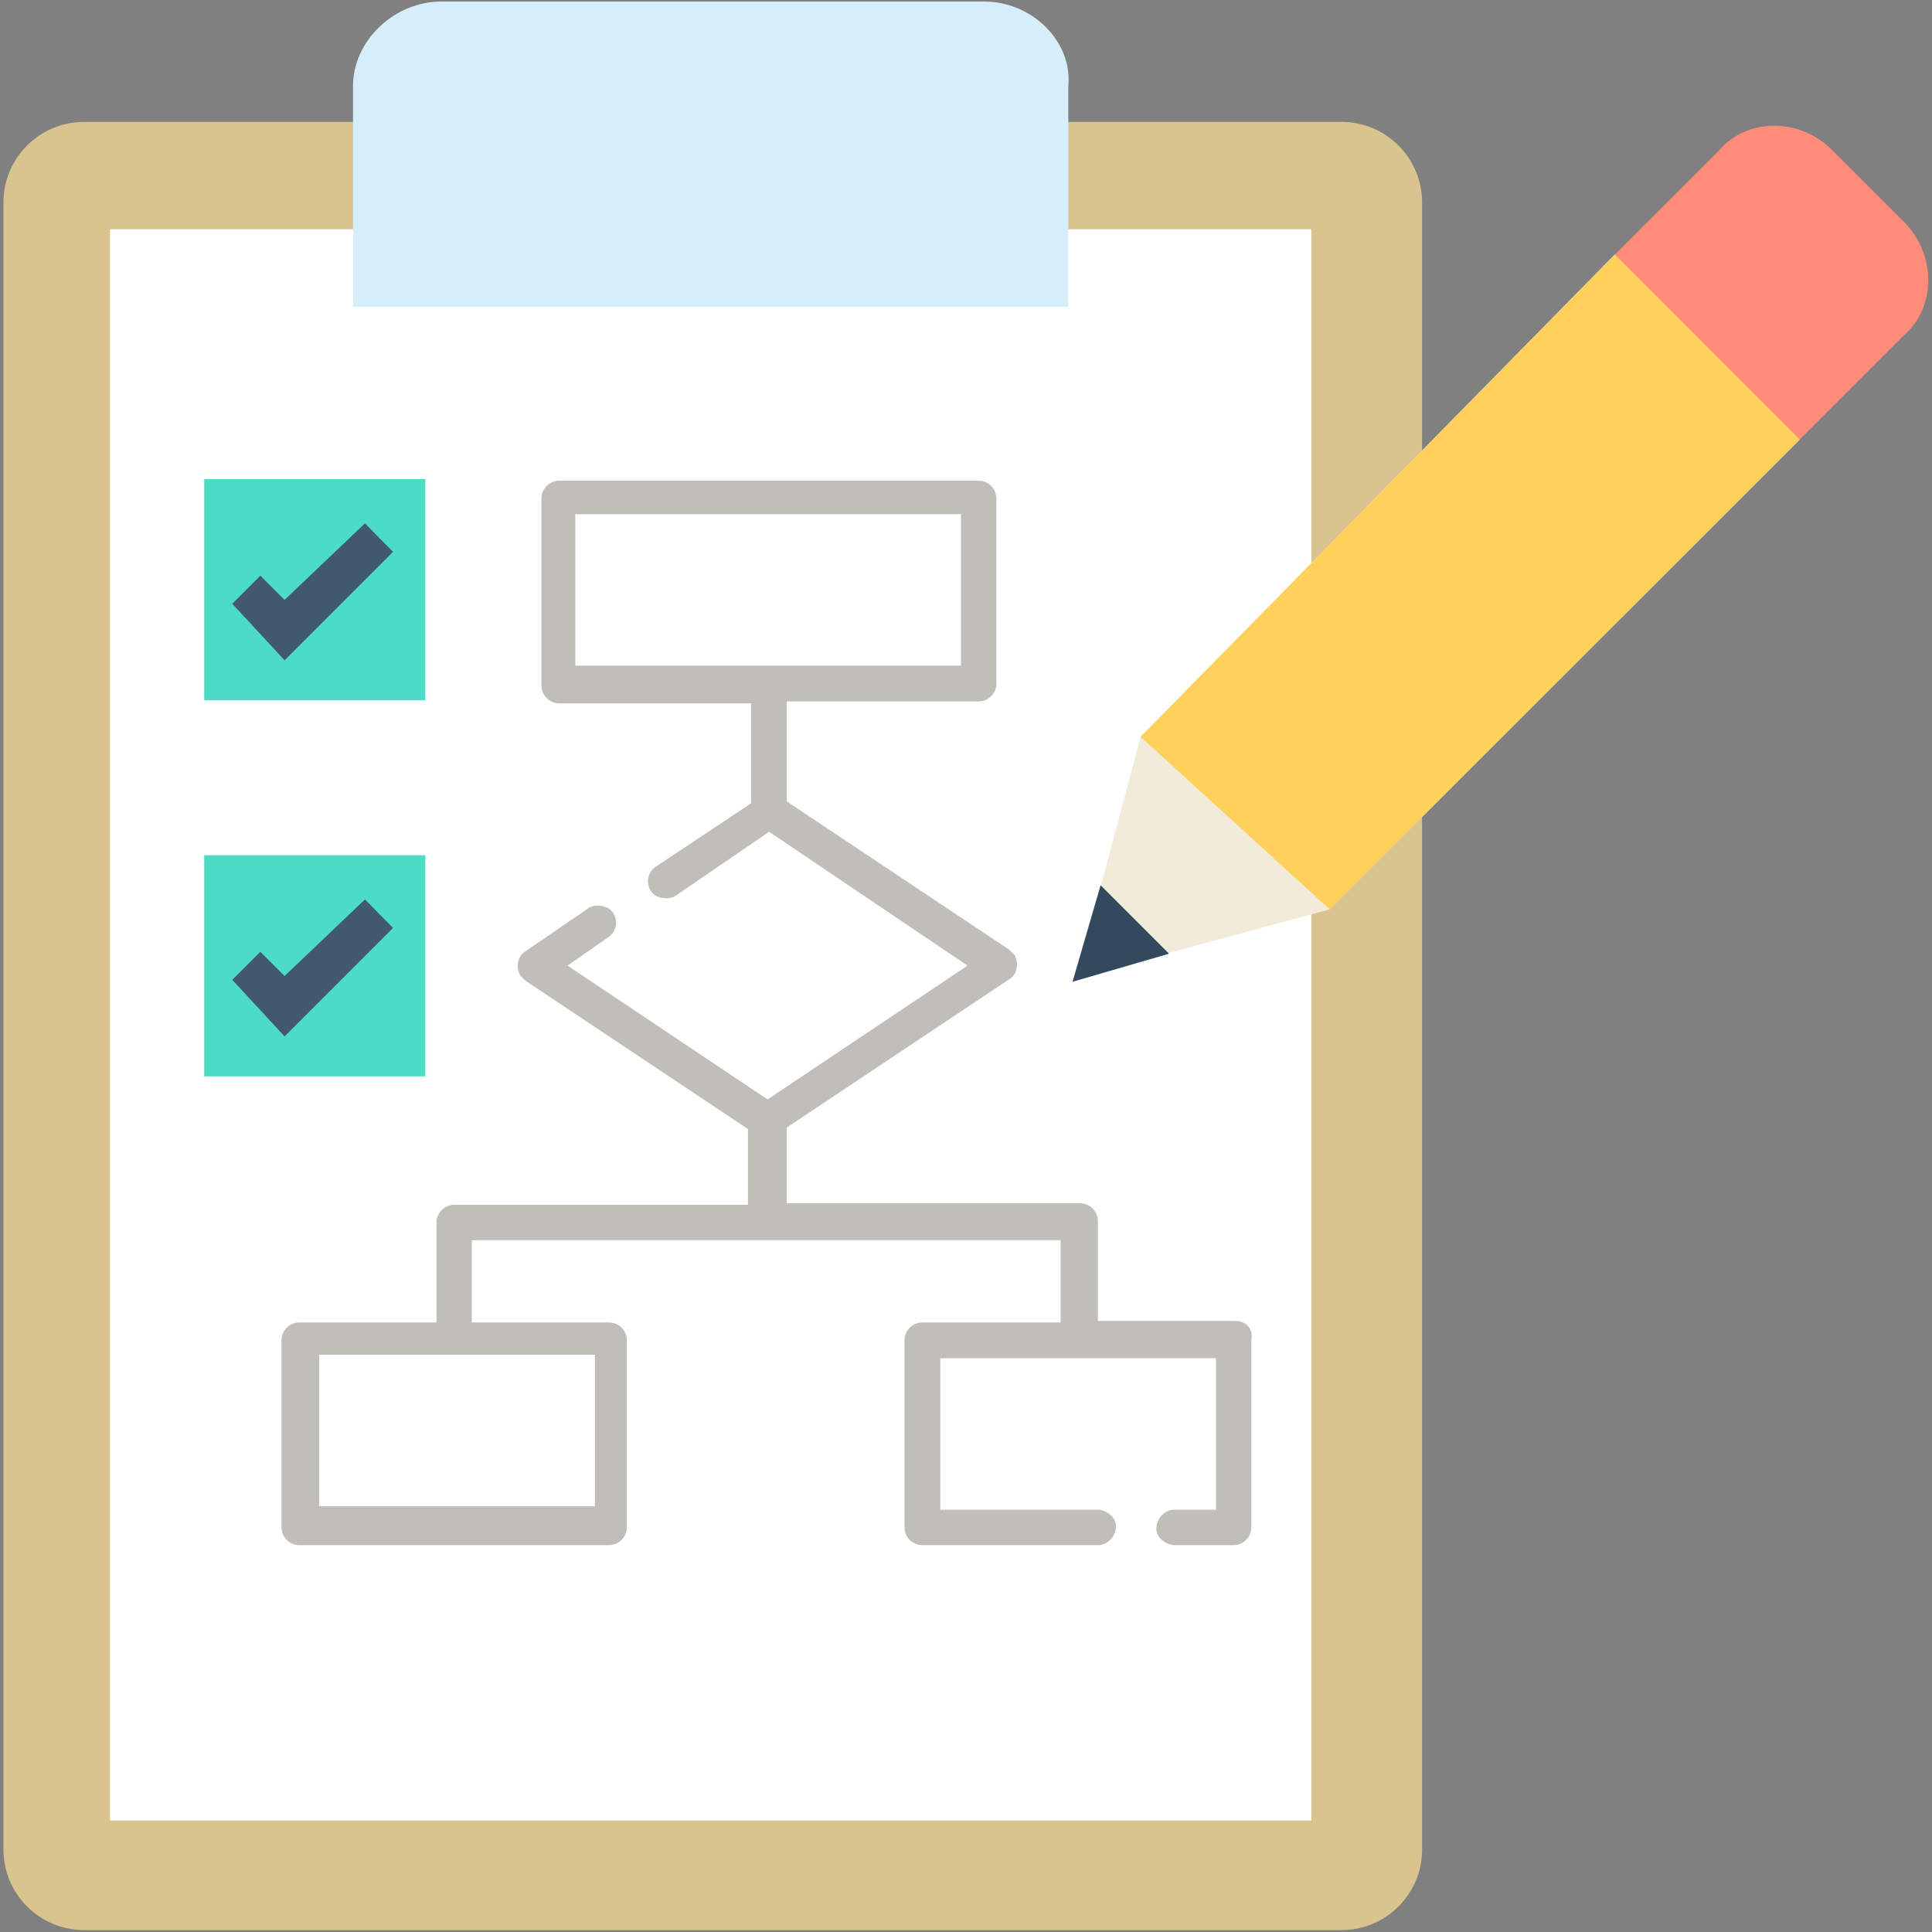 <?xml version="1.0" encoding="utf-8"?>
<!-- Generator: Adobe Illustrator 21.1.0, SVG Export Plug-In . SVG Version: 6.00 Build 0)  -->
<svg version="1.1" id="Layer_1" xmlns="http://www.w3.org/2000/svg" xmlns:xlink="http://www.w3.org/1999/xlink" x="0px" y="0px"
	 viewBox="0 0 502.4 502.4" style="enable-background:new 0 0 502.4 502.4;" xml:space="preserve">
<rect x="0" y="0" width="502.4" height="502.4" fill="#808080" stroke="none"/>
<style type="text/css">
	.st0{fill:#D9C48F;}
	.st1{fill:#FFFFFF;}
	.st2{fill:#D6EEFA;}
	.st3{fill:#F2EBD9;}
	.st4{fill:#FF8C78;}
	.st5{fill:#FFD15C;}
	.st6{fill:#BFBEB9;}
	.st7{fill:#4CDBC4;}
	.st8{fill:#40596B;}
	.st9{fill:#334A5E;}
</style>
<path class="st0" d="M348.9,31.7H21.8c-11.5,0-20.9,9.4-20.9,20.9V481c0,11.5,9.4,20.9,20.9,20.9h327.1c11.5,0,20.9-9.4,20.9-20.9
	V52.6C369.8,41.1,360.4,31.7,348.9,31.7z"/>
<rect x="28.6" y="59.6" class="st1" width="312.4" height="413.8"/>
<path class="st2" d="M255.9,0.4H114.8c-12.5,0-23,10.4-23,21.9v57.5h186V22.3C278.9,10.8,268.4,0.4,255.9,0.4z"/>
<path class="st3" d="M468,114.3l-48.1-48.1L296.6,191.6l-16.7,62.7l65.8-17.8L468,114.3z"/>
<path class="st4" d="M495.2,57.8L476.4,39c-8.4-8.4-21.9-8.4-29.3,0l-27.2,27.2l48.1,48.1l27.2-27.2
	C503.5,79.8,503.5,66.2,495.2,57.8z"/>
<polygon class="st5" points="419.9,66.2 296.6,191.6 345.8,236.5 468,114.3 "/>
<path class="st6" d="M321.2,343.5h-35.7v-26c0-2.5-2.1-4.6-4.6-4.6l0,0h-76.3v-19.7l57.9-38.6c2.1-1.3,2.5-4.2,1.3-6.3
	c-0.4-0.4-0.8-0.8-1.3-1.3l-57.9-38.6v-26h49.9c2.5,0,4.6-2.1,4.6-4.6l0,0v-48.2c0-2.5-2.1-4.6-4.6-4.6l0,0H145.4
	c-2.5,0-4.6,2.1-4.6,4.6l0,0v48.7c0,2.5,2.1,4.6,4.6,4.6l0,0h49.9v26l-25.1,16.7c-2.1,1.7-2.1,4.6-0.8,6.3c1.3,1.7,3.8,2.1,5.9,1.3
	l24.7-16.9l51.6,34.8l-52,34.8l-52-34.8l10.9-7.6c2.1-1.7,2.1-4.6,0.8-6.3c-1.3-1.7-3.8-2.1-5.9-1.3l-16.8,11.5
	c-2.1,1.3-2.5,4.2-1.3,6.3c0.4,0.4,0.8,0.8,1.3,1.3l57.9,38.6v19.7h-76.4c-2.5,0-4.6,2.1-4.6,4.6v26H77.8c-2.5,0-4.6,2.1-4.6,4.6
	v48.7c0,2.5,2.1,4.6,4.6,4.6h80.6c2.5,0,4.6-2.1,4.6-4.6v-48.7c0-2.5-2.1-4.6-4.6-4.6l0,0h-35.7v-21.4h153.1v21.4h-36
	c-2.5,0-4.6,2.1-4.6,4.6v48.7c0,2.5,2.1,4.6,4.6,4.6H286c2.5-0.4,4.2-2.5,4.2-5c0-2.1-2.1-3.8-4.2-4.2h-41.5v-39.4h71.7v39.4h-11.3
	c-2.5,0.4-4.2,2.5-4.2,5c0,2.1,2.1,3.8,4.2,4.2h15.9c2.5,0,4.6-2.1,4.6-4.6v-48.7C325.9,345.1,323.8,343.5,321.2,343.5L321.2,343.5z
	 M149.6,133.7h100.3v39.4H149.6V133.7z M154.7,391.7H83v-39.4h71.7V391.7L154.7,391.7z"/>
<rect x="53.1" y="124.6" class="st7" width="57.5" height="57.5"/>
<polygon class="st8" points="74,171.7 60.4,157 67.7,149.7 74,156 94.9,136.1 102.2,143.5 "/>
<rect x="53.1" y="222.4" class="st7" width="57.5" height="57.5"/>
<polygon class="st8" points="74,269.5 60.4,254.8 67.7,247.5 74,253.8 94.9,233.9 102.2,241.3 "/>
<polygon class="st9" points="304,248 286.2,230.2 278.9,255.3 "/>
</svg>
